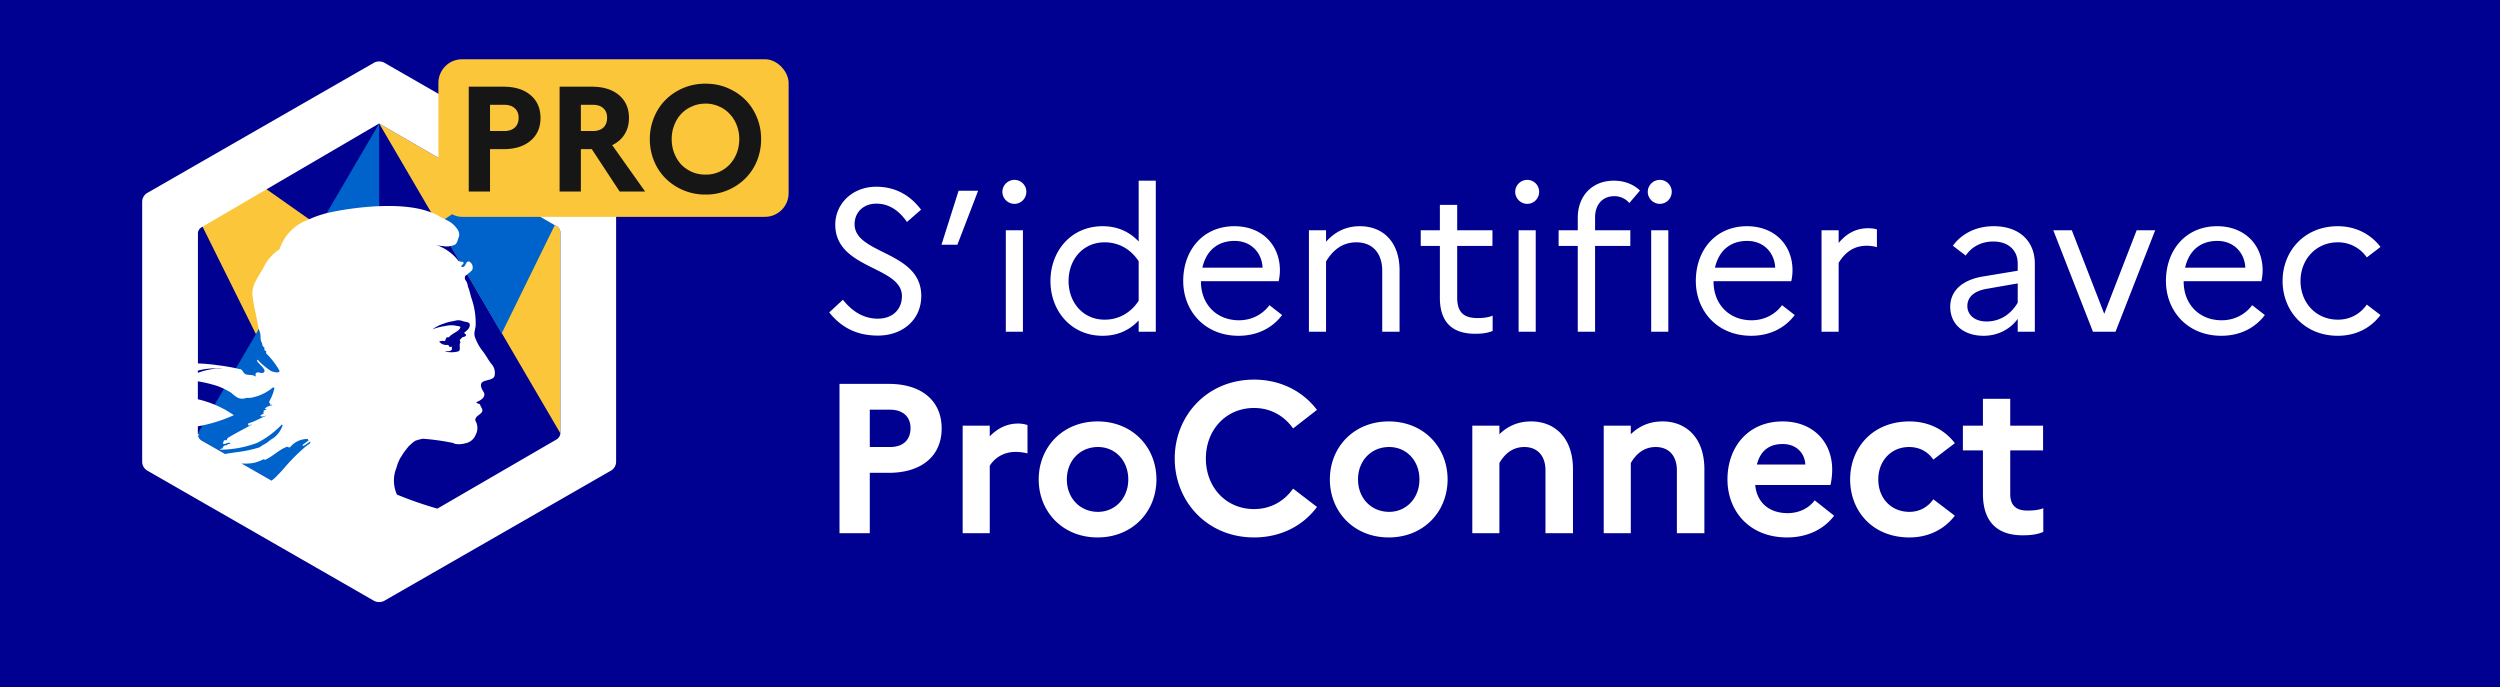 <svg xmlns='http://www.w3.org/2000/svg' width='211' height='58' fill='none'><path fill='#000091' d='M0 0h211v58H0z'/><path fill='#fff' d='m69.986 26.368 1.156-1.071c.833 1.054 1.819 1.598 2.941 1.598 1.292 0 2.04-.816 2.04-1.904 0-2.55-5.627-2.244-5.627-6.035 0-1.734 1.428-3.196 3.451-3.196 1.683 0 2.907.765 3.791 1.938l-1.19 1.037c-.697-1.003-1.547-1.547-2.584-1.547-1.105 0-1.836.748-1.836 1.734 0 2.567 5.627 2.244 5.627 6.052 0 2.023-1.581 3.349-3.655 3.349-1.768 0-3.077-.663-4.114-1.955Zm10.817-5.712H79.46l1.445-4.556h1.649l-1.751 4.556Zm4.818-3.451c-.56 0-1.02-.459-1.02-1.02a1.02 1.02 0 0 1 1.02-1.003c.561 0 1.003.459 1.003 1.003 0 .561-.442 1.02-1.003 1.02ZM84.891 28v-8.568h1.444V28H84.89Zm3.767-4.284c0-2.499 1.717-4.624 4.403-4.624 1.241 0 2.261.459 3.043 1.292V15.25h1.445V28h-1.445v-.952c-.782.833-1.802 1.292-3.043 1.292-2.686 0-4.403-2.125-4.403-4.624Zm1.53 0c0 1.819 1.224 3.264 3.043 3.264 1.19 0 2.21-.578 2.873-1.598V22.05c-.68-1.037-1.7-1.598-2.873-1.598-1.819 0-3.043 1.445-3.043 3.264Zm18.023 2.873c-.799 1.071-2.074 1.751-3.672 1.751-2.89 0-4.675-2.125-4.675-4.624 0-2.601 1.666-4.624 4.318-4.624 2.329 0 3.842 1.581 3.842 3.723 0 .34-.051.68-.102.918h-6.562v.034c0 1.887 1.292 3.264 3.213 3.264 1.088 0 2.006-.51 2.567-1.275l1.071.833Zm-4.012-6.256c-1.394 0-2.38.782-2.72 2.261h5.083c-.051-1.241-.952-2.261-2.363-2.261ZM110.473 28v-8.568h1.445v.969c.697-.765 1.581-1.309 2.856-1.309 1.921 0 3.349 1.292 3.349 3.723V28h-1.462v-5.134c0-1.53-.85-2.414-2.176-2.414-1.241 0-2.023.714-2.567 1.615V28h-1.445Zm11.052-2.873v-4.369h-1.615v-1.326h1.615V17.29h1.462v2.142h2.975v1.326h-2.975v4.369c0 1.343.68 1.717 1.717 1.717.561 0 .952-.068 1.275-.204v1.292c-.408.17-.867.238-1.479.238-1.904 0-2.975-.952-2.975-3.043Zm7.377-7.922c-.561 0-1.02-.459-1.02-1.02a1.02 1.02 0 0 1 1.02-1.003c.561 0 1.003.459 1.003 1.003 0 .561-.442 1.02-1.003 1.02ZM128.171 28v-8.568h1.445V28h-1.445Zm3.377-8.568h1.615v-1.054c0-1.836 1.207-3.128 3.043-3.128.952 0 1.7.34 2.21.833l-.901 1.054a1.633 1.633 0 0 0-1.292-.578c-.935 0-1.598.68-1.598 1.785v1.088h2.975v1.326h-2.975V28h-1.462v-7.242h-1.615v-1.326Zm8.543-2.227c-.561 0-1.02-.459-1.02-1.02a1.02 1.02 0 0 1 1.02-1.003c.561 0 1.003.459 1.003 1.003 0 .561-.442 1.02-1.003 1.02ZM139.36 28v-8.568h1.445V28h-1.445Zm12.115-1.411c-.799 1.071-2.074 1.751-3.672 1.751-2.89 0-4.675-2.125-4.675-4.624 0-2.601 1.666-4.624 4.318-4.624 2.329 0 3.842 1.581 3.842 3.723 0 .34-.051.68-.102.918h-6.562v.034c0 1.887 1.292 3.264 3.213 3.264 1.088 0 2.006-.51 2.567-1.275l1.071.833Zm-4.012-6.256c-1.394 0-2.38.782-2.72 2.261h5.083c-.051-1.241-.952-2.261-2.363-2.261ZM153.737 28v-8.568h1.445v1.071c.629-.748 1.411-1.241 2.499-1.241.272 0 .527.034.731.102v1.496a3.105 3.105 0 0 0-.85-.119c-1.122 0-1.853.578-2.38 1.445V28h-1.445Zm13.685.34c-1.683 0-2.822-.952-2.822-2.448 0-1.326.986-2.278 2.822-2.567l2.873-.476v-.595c0-1.19-.85-1.87-2.057-1.87-1.003 0-1.836.442-2.329 1.19l-1.088-.833c.748-1.02 1.955-1.649 3.451-1.649 2.176 0 3.468 1.275 3.468 3.162V28h-1.445v-1.088c-.646.901-1.717 1.428-2.873 1.428Zm-1.377-2.499c0 .731.629 1.292 1.615 1.292 1.139 0 2.04-.595 2.635-1.581V23.92l-2.533.442c-1.19.187-1.717.731-1.717 1.479Zm7.252-6.409h1.564l2.737 7.055 2.737-7.055h1.564L178.55 28h-1.904l-3.349-8.568Zm17.856 7.157c-.799 1.071-2.074 1.751-3.672 1.751-2.89 0-4.675-2.125-4.675-4.624 0-2.601 1.666-4.624 4.318-4.624 2.329 0 3.842 1.581 3.842 3.723 0 .34-.051.68-.102.918h-6.562v.034c0 1.887 1.292 3.264 3.213 3.264 1.088 0 2.006-.51 2.567-1.275l1.071.833Zm-4.012-6.256c-1.394 0-2.38.782-2.72 2.261h5.083c-.051-1.241-.952-2.261-2.363-2.261Zm10.185 6.647c1.054 0 1.904-.51 2.431-1.275l1.156.884c-.799 1.071-2.04 1.751-3.604 1.751-2.839 0-4.658-2.125-4.658-4.624 0-2.499 1.819-4.624 4.658-4.624 1.547 0 2.805.697 3.604 1.751l-1.156.884a2.925 2.925 0 0 0-2.448-1.275c-1.836 0-3.145 1.445-3.145 3.264 0 1.836 1.309 3.264 3.162 3.264ZM70.854 45V32.4h4.158c2.772 0 4.464 1.422 4.464 3.762 0 2.322-1.692 3.744-4.464 3.744H73.41V45h-2.556Zm4.266-10.422h-1.71v3.15h1.71c1.08 0 1.728-.576 1.728-1.602 0-.954-.648-1.548-1.728-1.548ZM81.249 45v-9.072h2.286v.9c.594-.612 1.368-1.08 2.394-1.08.306 0 .576.054.792.126v2.394a3.938 3.938 0 0 0-1.008-.126c-1.116 0-1.836.612-2.178 1.17V45h-2.286Zm11.386-9.432c2.952 0 4.968 2.178 4.968 4.896s-2.016 4.896-4.968 4.896-4.968-2.178-4.968-4.896 2.016-4.896 4.968-4.896Zm.036 7.632c1.458 0 2.556-1.17 2.556-2.736 0-1.584-1.098-2.736-2.556-2.736-1.512 0-2.628 1.152-2.628 2.736 0 1.584 1.116 2.736 2.628 2.736Zm13.172-.234c1.44 0 2.574-.702 3.294-1.728l2.016 1.548c-1.152 1.566-3.024 2.574-5.31 2.574-3.978 0-6.696-3.06-6.696-6.66s2.718-6.66 6.696-6.66c2.286 0 4.158 1.026 5.31 2.556l-2.016 1.566c-.72-1.026-1.854-1.728-3.294-1.728-2.376 0-4.068 1.854-4.068 4.266s1.692 4.266 4.068 4.266Zm11.366-7.398c2.952 0 4.968 2.178 4.968 4.896s-2.016 4.896-4.968 4.896-4.968-2.178-4.968-4.896 2.016-4.896 4.968-4.896Zm.036 7.632c1.458 0 2.556-1.17 2.556-2.736 0-1.584-1.098-2.736-2.556-2.736-1.512 0-2.628 1.152-2.628 2.736 0 1.584 1.116 2.736 2.628 2.736Zm7.018 1.8v-9.072h2.286v.72c.63-.612 1.476-1.08 2.682-1.08 1.962 0 3.528 1.35 3.528 4.032V45h-2.322v-5.31c0-1.206-.666-1.962-1.782-1.962-1.152 0-1.764.774-2.106 1.35V45h-2.286Zm11.091 0v-9.072h2.286v.72c.63-.612 1.476-1.08 2.682-1.08 1.962 0 3.528 1.35 3.528 4.032V45h-2.322v-5.31c0-1.206-.666-1.962-1.782-1.962-1.152 0-1.764.774-2.106 1.35V45h-2.286Zm19.444-1.476c-.846 1.134-2.25 1.836-3.96 1.836-3.222 0-5.04-2.25-5.04-4.896 0-2.682 1.692-4.896 4.662-4.896 2.52 0 4.176 1.692 4.176 4.068 0 .504-.072.99-.144 1.296h-6.354c.144 1.494 1.188 2.376 2.736 2.376.99 0 1.8-.432 2.286-1.08l1.638 1.296Zm-4.338-6.048c-1.116 0-1.872.54-2.178 1.728h4.086c-.036-.9-.702-1.728-1.908-1.728Zm10.696 5.724c.882 0 1.584-.432 2.016-1.062l1.818 1.386c-.846 1.116-2.178 1.836-3.834 1.836-3.132 0-5.004-2.25-5.004-4.896s1.872-4.896 5.004-4.896c1.656 0 2.988.72 3.834 1.836l-1.818 1.386c-.432-.63-1.116-1.062-2.052-1.062-1.494 0-2.592 1.152-2.592 2.736 0 1.602 1.098 2.736 2.628 2.736Zm6.204-1.512v-3.672h-1.692v-2.088h1.692V33.66h2.304v2.268h2.772v2.088h-2.772v3.672c0 1.008.54 1.404 1.44 1.404.63 0 1.044-.072 1.35-.198v1.998c-.45.198-.99.288-1.746.288-2.268 0-3.348-1.278-3.348-3.492Z'/><path fill='#000091' d='M46.992 19.098 31.998 10.42l-14.994 8.76a.606.606 0 0 0-.306.525v16.948a.666.666 0 0 0 .306.524l14.992 8.6 14.994-8.706a.666.666 0 0 0 .306-.524V19.626a.604.604 0 0 0-.304-.528Z'/><path fill='#FCC63A' d='m26.641 19.598-5.029 8.628-4.557-9.175 5.39-3.113 4.489 3.16-.293.5Zm20.656 16.98V19.62a.6.6 0 0 0-.306-.523L31.998 10.42'/><path fill='#0063CB' d='M16.7 36.578 32 10.42v35.362l-14.996-8.605a.665.665 0 0 1-.306-.524V19.706l.002 16.872Zm24.669-20.735 5.458 3.155-4.489 9.15-5.387-9.236 4.418-3.07Z'/><path fill='#fff' d='m51.606 16.303-19.19-11.02a.933.933 0 0 0-.832 0l-19.19 11.02a.887.887 0 0 0-.394.695v22a.885.885 0 0 0 .394.7l19.189 11.02a.932.932 0 0 0 .832 0l19.191-11.02a.886.886 0 0 0 .394-.7v-22a.887.887 0 0 0-.394-.695ZM22.789 34.059h.079c-.042 0-.079.007-.079.05 0 .1.151 0 .2.1a.912.912 0 0 0-.629.276c0 .05.1.05.151.05-.075.1-.226.05-.277.152a.176.176 0 0 0 .1.05c-.05 0-.1 0-.1.05v.152c-.126 0-.176.1-.277.15.2.152.327 0 .528 0-.528.2-.956.479-1.484.63-.1 0 0 .15-.1.15.151.1.227-.05.377-.05-.654.378-1.333.7-2.037 1.133a.351.351 0 0 0-.1.2h-.2c-.1.05-.05.176-.151.277.226.15.5-.2.654 0 .05 0-.1.05-.2.05-.05 0-.05.1-.1.1h-.154c-.1.075-.2.126-.2.276a.22.22 0 0 0-.226.1 9.031 9.031 0 0 0 3.144-.578 7.683 7.683 0 0 0 2.088-1.56.176.176 0 0 1 .05.1c-.147.437-.43.816-.806 1.08-.277.152-.478.378-.7.479a4.057 4.057 0 0 0-.428.276c-.632.197-1.281.335-1.939.412l-.305.044c-.225.033-.449.069-.671.108l-1.993-1.138a.647.647 0 0 1-.288-.411.57.57 0 0 0 .094-.063.266.266 0 0 0-.113-.071v-.65a12.782 12.782 0 0 0 3.038-.942 8.746 8.746 0 0 0-3.037-1.343v-1.515a11.67 11.67 0 0 1 1.639.392 6.42 6.42 0 0 1 1.182.578c.147.14.307.267.478.377a.91.91 0 0 0 .8.05h.33a3.961 3.961 0 0 0 1.937-.905c0 .05.05.05.1.05a3.629 3.629 0 0 1-.428 1.132c.003.05-.048.152.053.202Zm2.817 3.57c.251-.1.4-.276.629-.376-.05.05-.05.15-.1.2a3.699 3.699 0 0 0-.528.4 15.965 15.965 0 0 0-1.585 1.61c-.252.3-.528.578-.8.855-.096.09-.2.172-.31.245l-2.527-1.45c.36.03.721.013 1.076-.053.294-.083.58-.192.855-.327v.1c.7-.277 1.232-.906 1.937-1.132.025 0 .126.1.226.05a1.883 1.883 0 0 1 1.509-.7c0 .05 0 .1.05.1h.025c-.151.126-.327.25-.5.377-.057.052-.007.102.043.102Zm-8.908-6.163v-.186a5.817 5.817 0 0 1 1.588-.188 1.52 1.52 0 0 1 .478 0 5.86 5.86 0 0 0-2.066.374Zm30.6 5.088a.665.665 0 0 1-.306.524l-10.079 5.85a32.296 32.296 0 0 1-3.408-1.184 2.826 2.826 0 0 1-.05-2.245c.08-.308.198-.605.352-.883.025-.025.05-.05.05-.076a.025.025 0 0 0 .025-.025 4.32 4.32 0 0 1 .377-.555l.015-.015.02-.021.015-.015c0-.025.025-.05.05-.076.025-.051.075-.076.1-.126.176-.186.37-.354.579-.5.213-.077.431-.136.654-.177.811.06 1.617.17 2.415.328a.752.752 0 0 1 .277.1c.301.059.612.041.905-.05a1.137 1.137 0 0 0 .855-.706 1.212 1.212 0 0 0 .05-1.06c-.178-.275-.013-.436.181-.59l.068-.054c.086-.061.164-.134.231-.216.126-.252-.1-.4-.151-.63-.05-.1-.226-.05-.327-.2.352-.151.855-.43.629-.857-.151-.227-.377-.63-.1-.857.352-.2.855-.151 1.006-.48a1.137 1.137 0 0 0-.292-1.084l-.075-.108a4.754 4.754 0 0 1-.211-.32 6.905 6.905 0 0 0-.528-.757 4.297 4.297 0 0 1-.528-1.01c-.151-.377.05-.705.05-1.083a6.347 6.347 0 0 0-.327-2.144c-.126-.353-.176-.731-.327-1.06a1.12 1.12 0 0 0-.226-.58.374.374 0 0 1 0-.327c.205-.145.399-.305.579-.48a.567.567 0 0 0-.2-.705c-.327-.151-.3.328-.528.429h-.151c-.05-.126.05-.177.151-.277 0-.05 0-.151-.05-.151-.2 0-.377-.051-.428-.151a3.957 3.957 0 0 0-1.861-1.286c.188.058.382.091.579.1.338.071.69.036 1.006-.1.227-.076.277-.48.377-.706a.8.8 0 0 0-.151-.631 2.19 2.19 0 0 0-.906-.756 9.13 9.13 0 0 1-.679-.353.956.956 0 0 0-.251-.126c-2.965-1.485-9.069-.2-9.534 0h-.009a8.254 8.254 0 0 0-1.249.475 3.922 3.922 0 0 0-2.365 2.465 3.83 3.83 0 0 0-1.333 1.509c-.428.8-1.056 1.509-.956 2.414.1.78.277 1.484.428 2.289.043.272.11.54.2.8.1.276 0 .629.151.855.075.15.025.327.227.428v.2c.05.05.05.1.151.1v.2c.435.423.807.906 1.107 1.434.1.276-.478.15-.7.05a5.977 5.977 0 0 1-1.132-.956.176.176 0 0 0-.051.1c.2.352.906.78.528 1.006-.2.1-.428-.151-.629.05-.05.076 0 .177 0 .277-.277-.2-.578-.1-.855-.2-.2-.05-.252-.427-.478-.427a15.191 15.191 0 0 0-1.811-.327 15.144 15.144 0 0 0-1.739-.16V19.707a.606.606 0 0 1 .306-.524l14.987-8.761 14.994 8.677a.605.605 0 0 1 .306.524v16.932Zm-7.954-8.261a.325.325 0 0 1-.282.149 2.84 2.84 0 0 0-.282.273c.1 0 0 .149.1.149-.205.223.077.694-.205.793-.37.099-.758.099-1.127 0a.727.727 0 0 1 .167-.016h.085a.382.382 0 0 0 .337-.132v-.2c0-.05-.051-.05-.1-.05a.16.16 0 0 1-.1.05.223.223 0 0 0-.154-.2.806.806 0 0 1-.718-.273.67.67 0 0 1 .436-.05c.128 0 .077-.223.231-.322h.154c.307-.372.871-.471.974-.843 0-.1-.282-.1-.487-.15a2.26 2.26 0 0 0-.82.05c-.36.05-.712.142-1.051.274.28-.206.592-.365.923-.471.232-.09.473-.157.718-.2l.132-.026.133-.027a.97.97 0 0 1 .556 0c.231.1.615.1.666.248.1.273-.154.545-.435.744-.057.08.149.135.149.23Z'/><rect width='29.56' height='13.302' x='37' y='5' fill='#FCC63A' rx='2'/><path fill='#161616' d='M39.562 16.168V7.316h2.921c.97 0 1.732.236 2.289.708.565.472.847 1.117.847 1.935 0 .81-.282 1.45-.847 1.922-.557.472-1.32.708-2.289.708h-1.125v3.579h-1.796Zm2.997-7.322h-1.201v2.213h1.2c.38 0 .675-.097.886-.29.22-.195.329-.473.329-.836 0-.337-.11-.602-.329-.796-.21-.194-.506-.291-.885-.291ZM47.23 16.168V7.316h2.707c.97 0 1.736.236 2.301.708.565.472.847 1.117.847 1.935 0 .53-.126.995-.379 1.39-.244.389-.59.688-1.037.899l2.782 3.92h-2.15l-2.352-3.579h-.923v3.579h-1.795Zm2.808-7.322h-1.012v2.213h1.012c.38 0 .674-.097.885-.29.21-.195.316-.473.316-.836 0-.337-.105-.602-.316-.796-.21-.194-.506-.291-.885-.291ZM59.549 7.063c.69 0 1.323.126 1.896.38.582.252 1.08.59 1.492 1.011.414.421.734.919.962 1.492.227.565.341 1.164.341 1.796 0 .632-.114 1.235-.341 1.808a4.485 4.485 0 0 1-.962 1.48c-.413.421-.91.758-1.492 1.011a4.648 4.648 0 0 1-1.896.38 4.738 4.738 0 0 1-3.402-1.391 4.484 4.484 0 0 1-.961-1.48 4.855 4.855 0 0 1-.342-1.808c0-.633.114-1.231.342-1.796.227-.573.548-1.07.961-1.492.413-.422.91-.759 1.492-1.012a4.737 4.737 0 0 1 1.91-.379Zm0 7.676a2.8 2.8 0 0 0 1.138-.228c.354-.16.653-.37.898-.632.252-.27.45-.586.594-.949a3.27 3.27 0 0 0 .215-1.188 3.17 3.17 0 0 0-.215-1.176 2.791 2.791 0 0 0-.595-.949 2.548 2.548 0 0 0-.897-.632 2.673 2.673 0 0 0-1.138-.24c-.413 0-.797.08-1.151.24a2.678 2.678 0 0 0-.91.632 2.899 2.899 0 0 0-.582.949 3.17 3.17 0 0 0-.215 1.176c0 .421.071.817.215 1.188.143.363.337.679.581.949.253.261.557.472.91.632.355.152.739.228 1.152.228Z'/></svg>